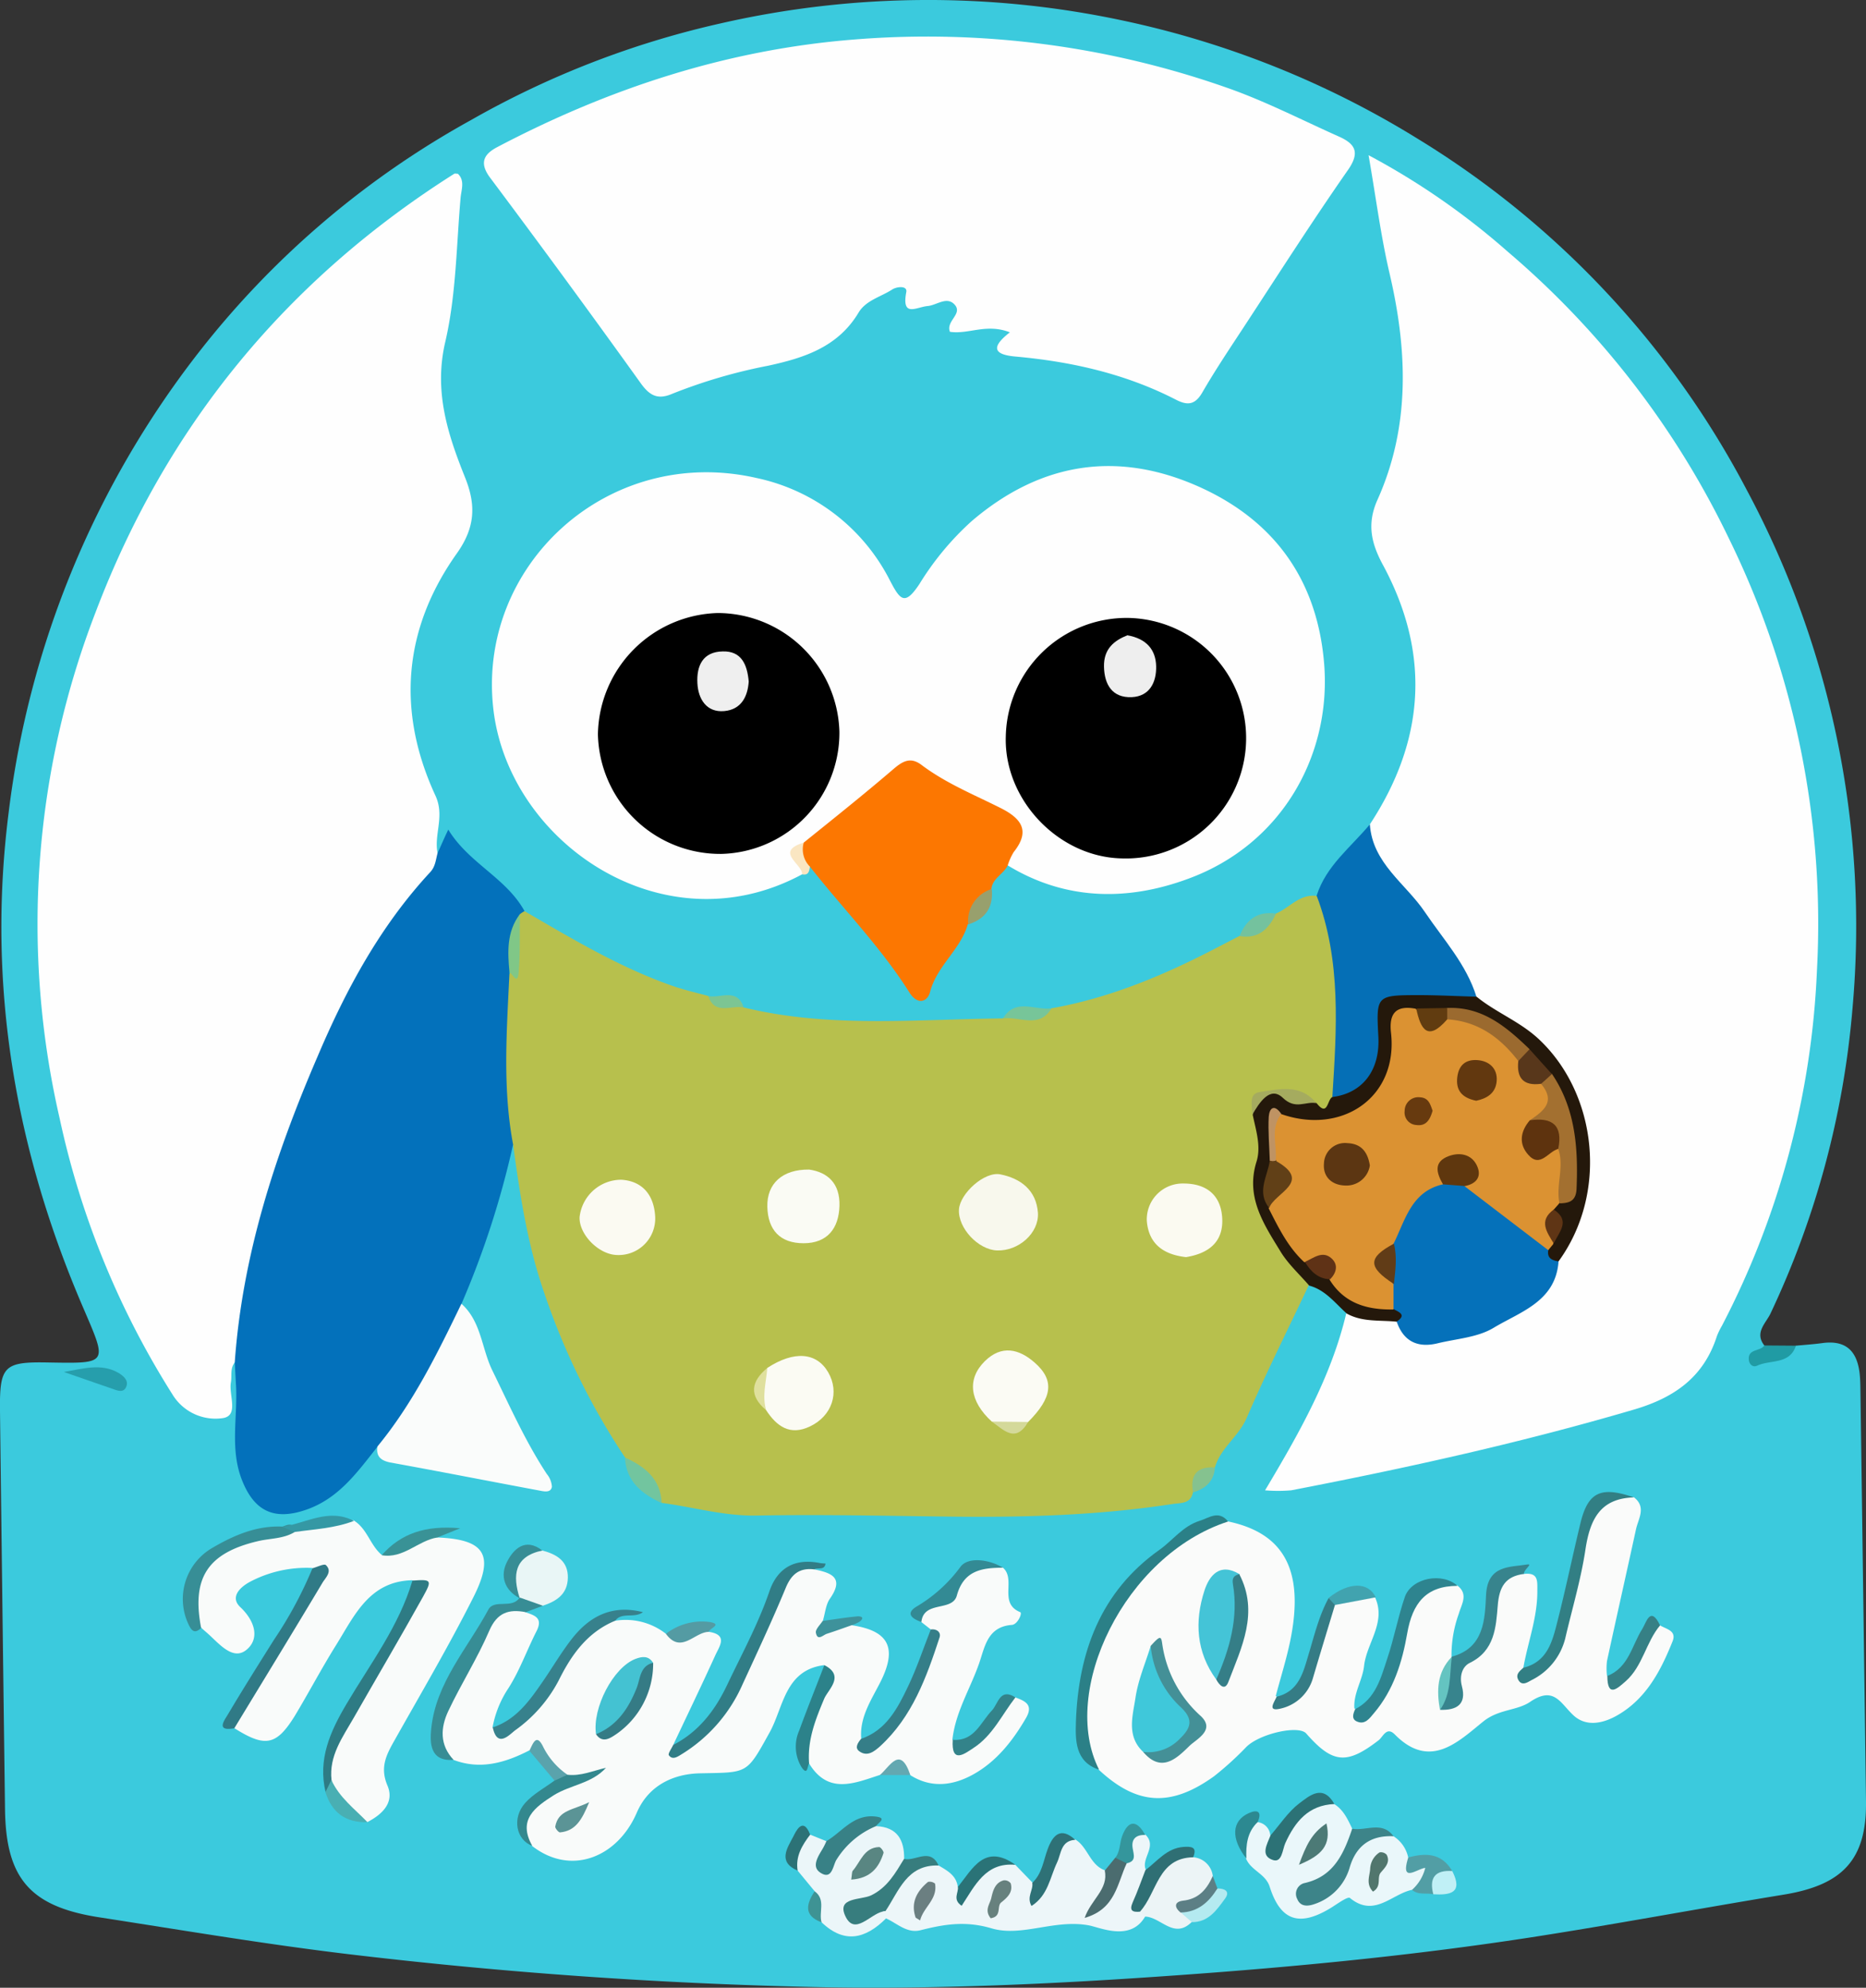 <svg xmlns="http://www.w3.org/2000/svg" id="Layer_1" data-name="Layer 1" viewBox="0 0 315.89 336.44"><rect x="0" y="0" width="315.89" height="336.44" fill="#333333" stroke="none"/><defs><style>.cls-1{fill:#3bcadd}.cls-2{fill:#209ba4}.cls-3{fill:#fefefe}.cls-4{fill:#b7c04d}.cls-5{fill:#0371bb}.cls-6{fill:#fafbfa}.cls-7{fill:#f9fbfa}.cls-8{fill:#fc7701}.cls-9{fill:#056fb6}.cls-10{fill:#fafcfb}.cls-11{fill:#edf6f9}.cls-12{fill:#24180b}.cls-13{fill:#eaf7fa}.cls-14{fill:#ebf6f9}.cls-15{fill:#2b8087}.cls-16{fill:#317d86}.cls-17{fill:#327f84}.cls-18{fill:#ecf4f6}.cls-19{fill:#2e7b84}.cls-20{fill:#2e848f}.cls-21{fill:#378d95}.cls-22{fill:#307a86}.cls-23{fill:#e9f6f6}.cls-24{fill:#37818c}.cls-25{fill:#37848d}.cls-26{fill:#378e96}.cls-27{fill:#3d8489}.cls-28{fill:#357e88}.cls-29{fill:#377d7e}.cls-30{fill:#357c85}.cls-31{fill:#33888e}.cls-32{fill:#388186}.cls-33{fill:#2c828a}.cls-34{fill:#2c7276}.cls-35{fill:#338a94}.cls-36{fill:#2f6f74}.cls-37{fill:#368085}.cls-38{fill:#529ea5}.cls-39{fill:#2e7176}.cls-40{fill:#33838a}.cls-41{fill:#269eac}.cls-42{fill:#4b6c6f}.cls-43{fill:#72c59f}.cls-44{fill:#2a7377}.cls-45{fill:#399296}.cls-46{fill:#549ba3}.cls-47{fill:#2c8991}.cls-48{fill:#41a3af}.cls-49{fill:#49afb3}.cls-50{fill:#b4eaf0}.cls-51{fill:#3598a4}.cls-52{fill:#5aa3ac}.cls-53{fill:#77c599}.cls-54{fill:#74c29e}.cls-55{fill:#34969c}.cls-56{fill:#98a06d}.cls-57{fill:#3e929b}.cls-58{fill:#c0f0f6}.cls-59{fill:#5c7f85}.cls-60{fill:#7cc593}.cls-61{fill:#85c28f}.cls-62{fill:#fae6c2}.cls-63{fill:#63a8b1}.cls-64{fill:#3e9394}.cls-65{fill:#0571ba}.cls-66{fill:#f8f8ed}.cls-67{fill:#fbfaf2}.cls-68{fill:#fbfaf1}.cls-69{fill:#fafbf4}.cls-70{fill:#fbfbf4}.cls-71{fill:#fbfbf3}.cls-72{fill:#a5ab5f}.cls-73{fill:#80c787}.cls-74{fill:#dfe09d}.cls-75{fill:#d4d99a}.cls-76{fill:#3fc8da}.cls-77{fill:#44c4d7}.cls-78{fill:#449097}.cls-79{fill:#357e87}.cls-80{fill:#64c4c1}.cls-81{fill:#44c2d2}.cls-82{fill:#357b85}.cls-83{fill:#5b9496}.cls-84{fill:#6b7f81}.cls-85{fill:#67817e}.cls-86{fill:#db9232}.cls-87{fill:#a37030}.cls-88{fill:#9b6a2f}.cls-89{fill:#614017}.cls-90{fill:#58371b}.cls-91{fill:#613c10}.cls-92{fill:#5f3216}.cls-93{fill:#5f3515}.cls-94{fill:#bf9363}.cls-95{fill:#4c7a76}.cls-96{fill:#51766d}.cls-97{fill:#598682}.cls-98{fill:#5f370e}.cls-99{fill:#613c17}.cls-100{fill:#efefef}.cls-101{fill:#eee}.cls-102{fill:#5c3612}.cls-103{fill:#62380f}.cls-104{fill:#5e330e}.cls-105{fill:#673a0f}</style></defs><title>Night Owl Cookies</title><path d="M175.13,78.24c1.49-.14,3-.24,4.46-.44,4.35-.6,6.07,1.73,6.37,5.66.07.83.08,1.66.09,2.5q.48,34.71.94,69.44c.12,9.93-4.06,14.13-13.9,15.75-14.42,2.36-28.78,5.07-43.24,7.3-19.58,3-39.27,4.91-59,6.32-20.92,1.5-41.88,2.5-62.89,2q-38.43-.9-76.6-5.39c-14.55-1.7-29-4.15-43.41-6.38-11.74-1.81-15.85-6.58-16-18.26q-.44-33.72-.85-67.44c-.09-7.62.65-8.36,8.09-8.22,10.33.18,10.09.28,6-9.25-11.53-26.78-16.32-54.5-12.64-83.72a157.76,157.76,0,0,1,32-77.75,150.86,150.86,0,0,1,46.27-39.56A153.29,153.29,0,0,1-6.69-145.62a157.83,157.83,0,0,1,67.79-.45A156.62,156.62,0,0,1,111.17-126a152.85,152.85,0,0,1,55.68,59.49,156.32,156.32,0,0,1,17.86,87.6,149.92,149.92,0,0,1-13.9,51.73c-.78,1.63-2.76,3.23-1,5.42.38.52-.84,2.23,1.18,1.54A16.34,16.34,0,0,0,175.13,78.24Z" class="cls-1" transform="translate(128.9 149.53)"/><path d="M175.13,78.24c-1.08,3.27-4.38,2.32-6.61,3.4-.62.3-1.29-.17-1.37-1-.2-1.94,2-1.4,2.63-2.44Z" class="cls-2" transform="translate(128.9 149.53)"/><path d="M103-10c9.28-14.13,10.34-28.73,2.3-43.75-2-3.65-2.9-7-1-11.21,5.59-12.47,5.07-25.38,2-38.44-1.45-6.24-2.26-12.63-3.52-19.86a123.18,123.18,0,0,1,23.62,16.38,147.71,147.71,0,0,1,37.39,48.51,147.92,147.92,0,0,1,14.9,73,143.19,143.19,0,0,1-16.08,60.22,12,12,0,0,0-.86,1.77c-2.22,6.93-7.18,10.41-14,12.42-19.12,5.62-38.53,9.91-58.07,13.68a26.44,26.44,0,0,1-4.42,0C91.06,93,96.45,83.51,99,72.78c2.91-.87,5.74-.07,8.58.44,3.2,4,7.16,4,11.59,2.44,6.41-2.18,12.24-5,14.82-11.9,2.07-5.51,5.26-10.48,4.83-16.94-.66-10.16-4.35-18.09-13.32-23.32-1.83-1.06-3.87-1.94-5.17-3.78A96.42,96.42,0,0,0,105.83-1.1C103.64-3.51,101.52-6.27,103-10Z" class="cls-3" transform="translate(128.9 149.53)"/><path d="M92.66,68c-3.53,7.48-7.24,14.88-10.51,22.46-1.36,3.16-4.41,5.06-5.37,8.36a9.81,9.81,0,0,0-3.72,4.22c-.4,2-2,1.78-3.49,2-12.44,1.92-25,2.28-37.51,2.13-11-.13-21.91-.38-32.86-.18-5.53.11-10.72-1.44-16.08-2.14-1.69-2.88-4.1-5.19-6.23-7.72A118.57,118.57,0,0,1-36.72,69.44c-2.86-8.18-4.16-16.7-5.32-25.24a4.3,4.3,0,0,1-2.34-4.1c-.17-7.93-.77-15.87.35-23.78,1.89-.86,2.14-2.23,1.83-4.26a10.62,10.62,0,0,1,.67-6.76,1.41,1.41,0,0,1,1.43-.61C-32,9.4-24,14.2-15.11,17.32c2,.7,4,1.15,6.08,1.72,1.65,1.79,4.4.15,6,1.94,14.5,3.55,29.22,2,43.87,1.87,2.48-1.82,5.75.15,8.22-1.71,9.59-1.69,18.46-5.35,27.06-9.76l4.77-2.47a63.06,63.06,0,0,0,6.17-3.8c2.32-.94,4-3.35,6.88-3,3.83,2.62,3.8,7,4.15,10.73a108.91,108.91,0,0,1-.09,22.4c-.76,1.85-1.52,3.71-4.13,3a10.54,10.54,0,0,0-7-2c-1.94.12-2.69,1-2.44,2.85a24.94,24.94,0,0,1,.32,10.36c-1,5.28,2.52,9,5,13.05C90.85,64.31,93.08,65.47,92.66,68Z" class="cls-4" transform="translate(128.9 149.53)"/><path d="M-89.16,81.09c-.82,1-.45,2.23-.65,3.35-.4,2.12,1.41,5.64-1.37,6.06a8.52,8.52,0,0,1-8.52-4,143.9,143.9,0,0,1-19.1-46.72A146.54,146.54,0,0,1-112.68-46c11.91-31.36,32.25-56.13,60.68-74.12.11-.07.31,0,.61,0,1.24,1.17.57,2.75.46,4.09-.71,8.12-.75,16.41-2.57,24.28-2,8.42.39,15.72,3.34,23.06,1.89,4.72,1.68,8.49-1.41,12.84-9.11,12.84-10.18,26.79-3.61,41,1.6,3.47-.27,6.5.35,9.69,1.48,2.17.15,3.8-1.14,5.32-17.4,20.55-25.31,45.2-30.75,71C-87.42,74.48-86.76,78.17-89.16,81.09Z" class="cls-3" transform="translate(128.9 149.53)"/><path d="M42.06-93.28c-4-1.56-7,.39-10.15-.09-.72-1.81,2.17-3,.84-4.55s-3.07.06-4.62.19c-1.9.17-4.43,2-3.61-2.36.22-1.14-1.61-.94-2.38-.44-1.93,1.25-4.45,1.83-5.69,3.9-3.49,5.84-9.22,7.68-15.31,9a89.62,89.62,0,0,0-16.23,4.75c-2.48,1.07-3.85.3-5.36-1.81Q-33-102.18-45.93-119.45c-1.91-2.56-1-4,1.15-5.15,19-10,39.08-16.57,60.58-18.25a153,153,0,0,1,62.86,8.12c6.54,2.27,12.75,5.48,19.09,8.31,2.71,1.21,3.66,2.62,1.56,5.64C93.18-112,87.39-102.91,81.5-93.93c-2.35,3.58-4.73,7.14-6.87,10.84-1.21,2.08-2.48,2.23-4.44,1.22-8.53-4.39-17.7-6.46-27.18-7.31C39.9-89.46,38.35-90.41,42.06-93.28Z" class="cls-3" transform="translate(128.9 149.53)"/><path d="M6.9-1.55C-16.5,11.09-42.71-6.84-45.37-29.41-48.25-53.79-26-74.35-.85-68.63A33,33,0,0,1,21.76-51.27c1.73,3.31,2.51,4.34,5,.57a48.47,48.47,0,0,1,8.85-10.64c11.64-9.94,24.65-12,38.52-5.78,12.83,5.77,20.06,15.94,21.15,30.17C96.42-21.71,88.14-6.66,72.35-.83,62.08,3,51.51,2.94,41.67-3.07c-.07-.15-.21-.31-.19-.45.77-7,.77-7-6.17-10.48-2.07-1.05-4.39-1.8-6.14-3.29-3.37-2.86-5.91-1.72-8.6,1C16.68-12.45,12.19-9.28,7.83-6,5.17-5,8.42-2.76,6.9-1.55Z" class="cls-3" transform="translate(128.9 149.53)"/><path d="M-89.16,81.09c1.28-18.16,6.85-35.16,14-51.75C-70.35,18-64.54,7.22-56.06-1.92c.87-.94.93-2.08,1.23-3.19.53-1.15,1-2.3,1.82-4C-49.53-3.4-43.2-.95-40.1,4.69a5.22,5.22,0,0,0-.8.52c-1.57,3.1-.39,6.7-1.75,9.84-.45,9.72-1.21,19.45.61,29.14a150.65,150.65,0,0,1-8.75,27c.72,1.13.34,2.24-.14,3.3A163.37,163.37,0,0,1-61.79,93.3c-.71,1.11-1.61,2.15-3.18,2-3.37,4.25-6.5,8.73-12,10.67s-8.92.3-11-5.07-.61-10.89-1-16.32Z" class="cls-5" transform="translate(128.9 149.53)"/><path d="M129.08,116.87c2.52-.28,2.26,1.25,2.27,3,0,4.48-1.62,8.6-2.37,12.91,4.26.88,5-2.45,6-5.21,2-5.6,2.62-11.55,4.08-17.29,1.59-6.27,1.55-6.28,8.62-6.4,2.18,1.67.77,3.62.37,5.45-1.62,7.44-3.3,14.86-4.91,22.3a10.77,10.77,0,0,0,0,2.47c2.64,1.65,2.92-1,4-2.2,1.81-2,1.71-5.46,4.93-6.36,1,.67,2.91.87,2.18,2.72-2,5-4.47,9.73-9.32,12.52-2.32,1.34-5.26,2.09-7.49,0s-3.28-5-7.33-2.24c-2.19,1.48-5.3,1.21-7.89,3.29-4.23,3.4-9,8.29-15,2.21-1.41-1.42-2,.44-2.76,1-5.37,4.14-7.76,3.94-12.23-1.16-1.28-1.46-7.8,0-10.11,2.24a53.12,53.12,0,0,1-5.5,5c-7.38,5.3-13.12,4.89-19.6-1.19-3.45-3.21-3.49-7.42-3-11.53,1.65-12.62,8.27-22.15,18.88-29,1.77-1.14,3.59-2.41,5.91-1.45,9.65,1.95,13.1,8.27,10.76,20-.65,3.23-1.66,6.39-2.5,9.59,3,1.84,3.69-1,4.69-2.57,1.69-2.68,1.93-6,3.12-8.85.67-1.66.63-3.63,2.17-4.92,2.19-1,4.4-2,6.77-.49,2.06,4.3-1.36,7.79-1.8,11.74-.26,2.4-1.82,4.61-1.64,7.18,2.62,1.46,3.14-1,4-2.34,2.5-4.15,3.27-8.93,4.62-13.5,1.42-4.8,3.11-5.74,8.75-5,2,1.48.78,3.17.31,4.81a20.7,20.7,0,0,0-1.24,7.18v.7c-.34,2.06-1.59,4-.63,6.19,1.32-3.09,2-6.27,5.08-8.59,2.3-1.75,2.32-5.33,2.6-8.25C124.27,117.57,125.78,116.22,129.08,116.87Z" class="cls-6" transform="translate(128.9 149.53)"/><path d="M28.67,126.27,27.05,125a1.71,1.71,0,0,1-.26-.93,2.6,2.6,0,0,1,2-2.47c4.55-.85,5.53-9.15,12.09-5.79,2.29,2-.81,6,2.93,7.53.4.16-.43,2.08-1.41,2.16-4.17.31-4.58,3.75-5.56,6.55-1.51,4.3-4,8.24-4.51,12.88,2.18,2.25,3.31,0,4.8-1.06,2.35-1.66,2.64-5.26,5.81-6.11,1.66.6,3.16,1.23,1.86,3.48-2.25,3.88-5,7.37-8.93,9.56-3.42,1.9-7.11,2.4-10.7.11-1.71-1.72-3.43-.73-5.15,0-4.31,1.4-8.71,3.34-11.94-1.94-2.51-3.29-.2-6.27.72-9.27.74-2.44,2.74-4.54,1.81-7.39-6.63.83-6.87,7.1-9.18,11.31-4,7.22-3.65,6.83-11.83,7-4.15.08-8.6,1.79-10.7,6.66-3.26,7.57-11.14,10.77-17.73,5.63-2.25-2.88-1.89-5.73,1.19-8.09a18.65,18.65,0,0,1,8.16-3.46,9,9,0,0,1-3.14.4c-3.15-.44-3.69-4.38-6.71-5-4.08,2.09-8.27,3.31-12.82,1.58-2.9-1.45-3.28-4-2.54-6.69,1.79-6.63,5.93-12.12,9.2-18,1.11-2,3.6-1.75,5.55-.3,1.48.53,3,.91,1.9,3.15-1.64,3.2-2.84,6.64-4.75,9.65a17.73,17.73,0,0,0-2.73,6.71c1.89,1.53,2.93-.18,4.12-1.12,4-3.15,6.06-7.72,8.92-11.71,1.9-2.65,3.87-5.34,7.69-5.23A11.07,11.07,0,0,1-16.17,127c2.46.87,4.79-1.49,7.26-.33,3.34.5,1.78,2.47,1.09,4-2.31,5.08-4.74,10.11-7.12,15.16,5.5-.33,7.32-5,9.56-8.69,3.59-6,6-12.55,9-18.88,1.23-2.68,2.73-3.52,5.36-2.15,2.86.58,5.09,1.39,2.63,4.93-.72,1-.82,2.5-1.21,3.76,1.3,2.43,3.51-1,4.92.76,6.22.93,7.73,3.81,4.84,9.57-1.56,3.09-3.58,6-3.26,9.67.73,1.56,1.93,1.33,2.77.38C24.41,139.73,28.31,133.83,28.67,126.27Z" class="cls-7" transform="translate(128.9 149.53)"/><path d="M-54.86,110.7c8.06.33,9.78,2.93,6,10.31-4.09,8.1-8.7,15.94-13.16,23.86-1.4,2.48-2.64,4.65-1.29,7.82,1.22,2.86-.86,4.88-3.41,6.19-3.28-1.32-5.72-3.44-6.7-7-.82-5.07,2-8.89,4.4-12.86,3.4-5.69,6.77-11.4,9.83-17.27.58-1.11,2.18-2.53.06-3.81-7.27.17-9.77,6-12.89,11-2.45,3.92-4.59,8-7,12-3.11,5-5,5.34-10.27,2-1-1.93.66-3,1.42-4.36,3.74-6.57,8.1-12.76,11.74-19.38.66-1.2,1.63-2.19.07-3.34a20.48,20.48,0,0,0-10.55,2.36c-1.84,1-3.32,2.66-1.61,4.27,2.58,2.43,3.29,5.43,1,7.26s-4.61-1.11-6.53-2.81c-.37-.33-.75-.64-1.13-1-3.1-5.28-1.86-9.74,3.5-13.22,3.72-2.41,8.1-2.52,12.15-3.75,3.42-.22,6.69-1.81,10.21-1.15,2.28,1.38,2.78,4.19,4.74,5.83C-61.1,112.86-58.59,109.88-54.86,110.7Z" class="cls-7" transform="translate(128.9 149.53)"/><path d="M7.16-6.91C12.24-11,17.38-15.1,22.35-19.36c1.6-1.38,2.92-2.08,4.75-.7,4.09,3.08,8.8,5,13.36,7.28C44-11,45.59-8.92,42.7-5.3a10.1,10.1,0,0,0-1,2.23C41-1.57,39.12-.9,38.93.93c-1.46,1.92-2.62,4-4,6-1.24,4.3-5.23,7-6.39,11.46-.45,1.68-2.11,2.25-3.5.05C20.2,10.76,13.8,4.28,8.21-2.84,6.49-3.84,5.55-5,7.16-6.91Z" class="cls-8" transform="translate(128.9 149.53)"/><path d="M96.65,36.15c.72-11.48,1.55-23-2.66-34.08C95.59-3,99.8-6.14,103-10c.45,6.62,6.06,10,9.34,14.88,3.13,4.63,7,8.81,8.7,14.29-2.84,2-6.09,1-9.15,1.11-5.91.19-5.82.09-6.22,5.89-.24,3.44-.62,6.88-3.74,9.3C100.22,36.82,98.64,37.59,96.65,36.15Z" class="cls-9" transform="translate(128.9 149.53)"/><path d="M-65,95.29C-59,88-54.86,79.57-50.79,71.14c3.38,3,3.41,7.58,5.25,11.32,2.9,5.93,5.59,12,9.21,17.5a3.74,3.74,0,0,1,.86,2.16c-.18,1.06-1.33.79-2.06.65C-46,101.19-54.43,99.53-62.89,98-64.48,97.66-65.26,96.94-65,95.29Z" class="cls-10" transform="translate(128.9 149.53)"/><path d="M30,166.22c1.45.87,3,1.67,3.24,3.63,1.73,1.3,1.8-.65,2.44-1.32,2-2.12,4.13-3.83,7.3-2.42l2.9,3c3.13.48,2.31-2.44,3.23-3.83,1-1.58.82-4.49,4.05-3.45,2.11,1.3,2.45,4.31,5,5.21,1.37,1.51.71,3-.2,5.18,1.58-2.73,1.61-5.47,3.41-7.33,1.37-1.15-.27-5.12,3.64-3.88,2.06,2-.8,4,.07,5.95,1.15,2.17-1.29,4.07-.42,6.21.3.51.67,1,.32,1.65-2.4,4.24-7.38,2-9.43,1.56-5.86-1.15-11.44,2-16.59.48-4.4-1.3-8-.7-12,.31-2.34.6-4-1.18-5.88-2a2.09,2.09,0,0,1-.63-1.41C22.78,166.91,24.82,165.29,30,166.22Z" class="cls-11" transform="translate(128.9 149.53)"/><path d="M96.65,36.15c5.11-.64,8.08-4.51,7.79-10.16-.37-7-.37-7.07,6.7-7.09,3.31,0,6.62.18,9.93.27,3.31,2.7,7.35,4.19,10.58,7.23,9.83,9.26,11.71,26,3.29,37.57-1.6,1.06-2.17.13-2.5-1.29a4.71,4.71,0,0,1,.68-2c1.47-1.82.71-3.89.64-5.88a4.48,4.48,0,0,1,1.32-1.64c3.08-4.18,1.72-8.71.84-13.08a22.41,22.41,0,0,0-2.81-6.79c-1.2-1.71-2.81-3.08-4-4.77-3.92-3.33-7.84-6.65-13.5-6.19-1.45,0-2.89,0-4.34.05-2.32,0-3.25,1.29-3.21,3.47.24,11.11-8,17.15-19.38,14.87-2.76,1.6-.78,4.33-1.51,6.41-.25,2.39-1.44,4.75-.29,7.2,1.38,3.36,3.74,6.07,6,8.87a10.14,10.14,0,0,0,3.91,3.47,21.89,21.89,0,0,0,10.9,4.75c.72.93,3.3,1.91-.05,2.77-2.87-.32-5.86.11-8.54-1.38-2-1.78-3.61-4-6.37-4.74-1.63-1.9-3.53-3.61-4.82-5.71-2.84-4.65-6-9.25-4.09-15.3.79-2.57-.11-5.28-.65-7.89.59-3.37,2.78-4.37,5.74-3.34,1.69.6,3.61.18,5.1,1.39C95.89,39.58,95.77,36.58,96.65,36.15Z" class="cls-12" transform="translate(128.9 149.53)"/><path d="M107,161.27a5.6,5.6,0,0,1,2.49,3.6c.91,1.28,3.72-.38,3.64,2.23a3.12,3.12,0,0,1-3,3.24c-3.43.72-6.38,4.76-10.5,1.38-.38-.31-2.2,1.05-3.3,1.72-5.29,3.2-8.46,2.14-10.29-3.63-.7-2.21-3.19-2.74-4-4.76-1-2.56-1.75-5,1.9-6.17a2.42,2.42,0,0,1,2.2,2.25c.53.29.56,2.39,1.72.47s2-3.77,3.75-5.08,3.35-2.12,5.35-.7c1.6,1,2.29,2.6,3.06,4.18.49,5.5-3.15,8.18-7.39,10.62,3.7-.74,3.77-.72,6.29-5.44C100.72,161.85,102.86,159.56,107,161.27Z" class="cls-13" transform="translate(128.9 149.53)"/><path d="M21,173.94c0,.42.06.83.08,1.25-3.44,3.42-7,4.37-10.89.65-1.62-1.48-1-3.46-1.18-5.26L6.14,167.1c-1.7-2.87-.75-4.82,2.11-6.1L11,162.11c.46.75.21,1.57.23,2.68,2.86-1.75,3.85-6.32,8.21-5.23,3.56.17,4.76,2.33,4.72,5.55-.31,4.85-4.1,6.62-7.95,8.54C18,174.67,19.55,172.46,21,173.94Z" class="cls-14" transform="translate(128.9 149.53)"/><path d="M79,108c-17.55,5.69-28.57,28.82-21.84,42-4.15-1.31-4-5.17-3.92-8.11.41-11.68,4.13-22,14.14-29.1,2.27-1.61,3.94-4,6.78-4.9C75.76,107.41,77.39,106,79,108Z" class="cls-15" transform="translate(128.9 149.53)"/><path d="M8.94,116.1c-2.49-.29-3.86.79-4.83,3.14-2.29,5.52-4.82,10.93-7.32,16.35a26.24,26.24,0,0,1-10.33,11.82c-.68.42-1.52,1-2.13.15-.19-.26.46-1.14.73-1.74,4.33-2.23,7.11-5.89,9.13-10.15,2.48-5.22,5.26-10.31,7.15-15.82,1.36-4,4.29-5.66,8.51-4.83.32.06.66.07,1,.1C10.67,116.35,9.54,115.71,8.94,116.1Z" class="cls-16" transform="translate(128.9 149.53)"/><path d="M147.71,103.92c-5.77.15-7.46,3.8-8.22,8.85s-2.25,10-3.41,15a10.8,10.8,0,0,1-5.76,7.1c-.61.34-1.56,1-2.15,0s.2-1.54.81-2.12c4.12-1,4.94-4.55,5.79-7.9,1.42-5.58,2.58-11.22,3.94-16.82C140,103,142.16,102,147.71,103.92Z" class="cls-17" transform="translate(128.9 149.53)"/><path d="M64.94,174.87l-.82-.83c1.27-6.84,4.13-9.78,9-9.21A3.61,3.61,0,0,1,76.41,168c.58,3.16-2.22,4-3.83,5.67,0,.71.7,1.34.28,2.1C69.83,178.8,67.61,174.92,64.94,174.87Z" class="cls-18" transform="translate(128.9 149.53)"/><path d="M-59.08,118c3.21-.23,3.38-.13,1.81,2.7-3.84,6.9-7.85,13.7-11.77,20.56-1.87,3.27-4.19,6.4-3.74,10.5.11.92.81,2.12-1,2.07-1.33-5.6.76-10.26,3.57-15C-66.2,132.06-61.35,125.69-59.08,118Z" class="cls-19" transform="translate(128.9 149.53)"/><path d="M117.84,118.89c-5.39,0-7.63,3-8.51,8-.84,4.86-2.31,9.64-5.64,13.55-.73.87-1.51,2-2.85,1.42-1-.4-.68-1.33-.32-2.11,3.48-1.78,4.34-5.28,5.42-8.53,1.16-3.45,1.82-7.08,3-10.51C110.13,117.5,115.29,116.56,117.84,118.89Z" class="cls-20" transform="translate(128.9 149.53)"/><path d="M-39.9,123.34c-2.87-.55-4.84.06-6.17,3.14-2,4.66-4.77,9-6.94,13.6-1.31,2.78-1.5,5.73.9,8.26-4.1.32-4-3-3.79-5.25.78-7.81,6.14-13.6,9.68-20.19,1-1.83,4-.05,5.27-2,1.77-.87,3-.26,3.9,1.38Z" class="cls-21" transform="translate(128.9 149.53)"/><path d="M-76,115.91c.78-.2,2-.82,2.27-.53,1.15,1.08-.08,2.14-.59,3-4.92,8.23-9.93,16.41-14.91,24.61-3.2.59-1.67-1.36-1.1-2.32,2.52-4.25,5.16-8.43,7.79-12.62A68.63,68.63,0,0,0-76,115.91Z" class="cls-22" transform="translate(128.9 149.53)"/><path d="M-37,122.25l-3.9-1.38,0,.12c-2.93-5.43-1.92-7.56,3.83-8.08,2.38.64,4.34,1.76,4.3,4.58S-34.7,121.49-37,122.25Z" class="cls-23" transform="translate(128.9 149.53)"/><path d="M-24.75,124.79c-4.71,1.94-7.43,5.78-9.58,10.13a24.06,24.06,0,0,1-7.39,8.44c-.93.71-3,3.07-3.76-.51,4-1.33,6.25-4.56,8.48-7.79,1.68-2.43,3.17-5,5-7.32,3-3.77,6.77-5.7,11.94-4.4C-21.52,124.45-23.63,123.26-24.75,124.79Z" class="cls-24" transform="translate(128.9 149.53)"/><path d="M129.08,116.87c-3.14.41-4.18,2.18-4.43,5.34-.3,3.67-.51,7.67-4.74,9.72-1.25.61-1.79,2.21-1.33,3.94.83,3.11-.92,4.1-3.69,4,.5-3,.49-6.19,2-9l0,0c5.48-1.48,5.58-6.32,5.78-10.44.26-5.09,4-4.67,7-5.16C130.65,115.13,129,116.18,129.08,116.87Z" class="cls-25" transform="translate(128.9 149.53)"/><path d="M-79,109.77c-1.91,1.17-4.14,1.06-6.22,1.55-8.51,2-11.27,6.21-9.63,14.7-1.07,1-1.58.56-2.13-.6a10,10,0,0,1,4.1-13c3.62-2.11,7.44-3.75,11.78-3.56C-80.18,108.55-79.14,108-79,109.77Z" class="cls-26" transform="translate(128.9 149.53)"/><path d="M107,161.27c-3.82-.18-6.29,1.55-7.4,5.23a9.2,9.2,0,0,1-5.89,6.22c-1.12.41-2.43.56-3-.82a1.87,1.87,0,0,1,1.3-2.72c4.92-1.14,6.58-5,8-9.18C102.37,160.41,105.09,158.64,107,161.27Z" class="cls-27" transform="translate(128.9 149.53)"/><path d="M28.67,126.27c1-.15,1.77.47,1.49,1.34-2.22,6.76-4.62,13.44-10.07,18.43-1,.89-2.16,1.82-3.51.86-.85-.61-.25-1.45.28-2.11,4.28-1.47,6.18-5.16,7.94-8.83C26.3,132.83,27.4,129.5,28.67,126.27Z" class="cls-28" transform="translate(128.9 149.53)"/><path d="M21,173.94c-.16,0-.33,0-.49.08-2.14.48-4.69,4.06-6.26.86-1.65-3.36,2.61-2.76,4.36-3.62,2.73-1.35,4.07-3.76,5.53-6.15,1.93.46,4.41-2,5.85,1.11C24.61,166.05,23.28,170.55,21,173.94Z" class="cls-29" transform="translate(128.9 149.53)"/><path d="M97.09,122.13c-1.24,4.1-2.49,8.18-3.7,12.28a7.36,7.36,0,0,1-5.45,5.24c-2.42.61-1.1-1.06-.73-2,3.73-.87,4.5-4.07,5.37-7,1-3.29,1.77-6.62,3.42-9.66C97,120.8,97.36,121.15,97.09,122.13Z" class="cls-30" transform="translate(128.9 149.53)"/><path d="M-32.84,150.86c2.27.27,4.34-.68,6.53-1.18-2.42,2.68-6,2.88-8.83,4.64-3.14,2-6.19,4.13-3.65,8.58-2.73-1-3.49-4.69-1.21-7.26,1.37-1.53,3.3-2.56,5-3.81C-34.46,151.13-33.94,150.35-32.84,150.86Z" class="cls-31" transform="translate(128.9 149.53)"/><path d="M19.4,159.56a14.32,14.32,0,0,0-6.66,5.63c-.65.93-.72,3.62-2.8,2.22-1.48-1-.38-2.68.41-4A10.93,10.93,0,0,0,11,162.1c2.63-1.55,4.52-4.51,8.15-4.18C21.44,158.13,19.81,158.93,19.4,159.56Z" class="cls-32" transform="translate(128.9 149.53)"/><path d="M10.65,132.31c3.51,1.79.7,4.08,0,5.63-1.51,3.58-2.89,7.07-2.58,11-.31.48-.23,2.15-1.26.67a6.71,6.71,0,0,1-.42-6.22C7.75,139.68,9.23,136,10.65,132.31Z" class="cls-33" transform="translate(128.9 149.53)"/><path d="M97,155.82c-4.41.17-6.67,3-8.32,6.63-.48,1.09-.55,3.34-2.07,2.85-2.23-.72-1-2.67-.43-4.17,1.59-1.83,3-4,4.84-5.4S95.06,152.43,97,155.82Z" class="cls-34" transform="translate(128.9 149.53)"/><path d="M40.92,115.82c-3.55,0-6.67.43-7.84,4.71-.77,2.79-5.61.79-6,4.48-2-.71-2.44-1.58-.91-2.56a24.91,24.91,0,0,0,7.48-6.72C34.88,113.94,38.45,114.36,40.92,115.82Z" class="cls-35" transform="translate(128.9 149.53)"/><path d="M73.08,164.83c-6,.12-6.08,6-9,9.21-1.25.11-1.86-.15-1.22-1.6.8-1.77,1.44-3.62,2.14-5.43,2-1.5,3.62-3.72,6.42-3.93C72.68,163,73.86,163,73.08,164.83Z" class="cls-36" transform="translate(128.9 149.53)"/><path d="M152.13,125.58c-2.41,2.87-2.93,6.91-5.83,9.46-1.41,1.23-3.08,2.85-3.1-.9,3.64-1.44,4.15-5.18,5.94-8C149.78,125.14,150.48,122.15,152.13,125.58Z" class="cls-37" transform="translate(128.9 149.53)"/><path d="M110.14,170.34a7.31,7.31,0,0,0,2.24-3.72c-1.43.17-4.28,2.69-2.88-1.75,3-.83,5.67-.74,7.45,2.3a24.63,24.63,0,0,0-3.21,3.92C112.54,170.81,111.19,171.28,110.14,170.34Z" class="cls-38" transform="translate(128.9 149.53)"/><path d="M53.13,161.88c-2.47.13-2.37,2.34-3.09,3.85-1.2,2.52-1.52,5.57-4.32,7.34-.88-1.53.34-2.69.13-3.91,1.67-1.55,1.88-3.76,2.62-5.74C49.34,161.08,50.66,159.61,53.13,161.88Z" class="cls-39" transform="translate(128.9 149.53)"/><path d="M43,137.77c-2.28,2.92-3.86,6.46-7.09,8.55-1.52,1-3.8,2.79-3.52-1.37,3.7.27,4.71-3,6.66-5C40.1,138.78,40.39,136.11,43,137.77Z" class="cls-40" transform="translate(128.9 149.53)"/><path d="M-118.09,82.69c3.18-.54,6.28-1.52,9.17.11.8.46,1.82,1.25,1.42,2.31-.45,1.24-1.57.71-2.48.39Z" class="cls-41" transform="translate(128.9 149.53)"/><path d="M61.84,165.85c-1.61,3.38-1.87,7.74-7.12,9.24,1.06-3.09,4.07-4.87,3.4-8l1.78-2.18C60.94,164.42,61.91,164.06,61.84,165.85Z" class="cls-42" transform="translate(128.9 149.53)"/><path d="M-23.11,97.16c3.37,1.53,6.06,3.61,6.23,7.73C-20.22,103.33-22.91,101.25-23.11,97.16Z" class="cls-43" transform="translate(128.9 149.53)"/><path d="M43,166.11c-5.05-.49-6.87,3.54-9.1,6.93-1.6-1.06-.5-2.21-.64-3.19C35.75,166.75,37.81,162.41,43,166.11Z" class="cls-44" transform="translate(128.9 149.53)"/><path d="M-54.86,110.7c-3.3.53-5.76,3.65-9.43,3C-61,110-56.9,108.62-51,109.14-52.92,109.92-53.89,110.31-54.86,110.7Z" class="cls-45" transform="translate(128.9 149.53)"/><path d="M-8.91,126.68c-2.42,0-4.67,3.84-7.26.33a9.92,9.92,0,0,1,7.41-2C-6.49,125.39-8.86,126.11-8.91,126.68Z" class="cls-46" transform="translate(128.9 149.53)"/><path d="M-37.09,112.91c-4.79,1-5.06,4.2-3.83,8.08-2.64-1.39-3.34-3.84-2.15-6.16C-42,112.7-40,110.64-37.09,112.91Z" class="cls-21" transform="translate(128.9 149.53)"/><path d="M84,158.88c-1.78,1.7-2,3.89-1.9,6.17-2.66-3.37-2.53-6.4.44-7.71C84,156.7,84.79,157.11,84,158.88Z" class="cls-47" transform="translate(128.9 149.53)"/><path d="M97.09,122.13c-.37-.39-.73-.78-1.09-1.18,3.4-2.74,6.72-2.79,8-.12Z" class="cls-48" transform="translate(128.9 149.53)"/><path d="M-73.81,153.8c.35-.69.69-1.38,1-2.07,1.36,3,3.93,4.89,6.11,7.15C-70.35,159-72.71,157.3-73.81,153.8Z" class="cls-49" transform="translate(128.9 149.53)"/><path d="M72.86,175.81,71,174.18c2.12-1.3,4.07-2.86,6.24-4.07,1.19,0,2.12.48,1.28,1.67C77.1,173.71,75.71,175.84,72.86,175.81Z" class="cls-50" transform="translate(128.9 149.53)"/><path d="M-79,109.77l-2.1-.87c4-.62,7.87-3.22,12.11-1C-72.25,109.15-75.68,109.3-79,109.77Z" class="cls-51" transform="translate(128.9 149.53)"/><path d="M8.25,161c-1.37,1.8-2.51,3.68-2.12,6.09-3.43-1.48-1.75-3.82-.74-5.76C5.75,160.63,7,157.75,8.25,161Z" class="cls-34" transform="translate(128.9 149.53)"/><path d="M-32.84,150.86l-2.18,1-4.27-5.07c.56-1,1.14-3.12,2.33-.68A12.52,12.52,0,0,0-32.84,150.86Z" class="cls-52" transform="translate(128.9 149.53)"/><path d="M49.11,21.14c-2.12,3.54-5.44,1.3-8.22,1.71C43,19.31,46.34,21.54,49.11,21.14Z" class="cls-53" transform="translate(128.9 149.53)"/><path d="M87.11,5.11c-1.23,2.62-3,4.34-6.17,3.8C82.06,6.12,84,4.64,87.11,5.11Z" class="cls-54" transform="translate(128.9 149.53)"/><path d="M61.84,165.85l-1.94-.94c.87-1.07.71-2.48,1.16-3.65,1-2.71,2.47-2.86,3.91-.2-1.59-.07-2.39.72-2.12,2.27C63.05,164.47,63.46,165.51,61.84,165.85Z" class="cls-55" transform="translate(128.9 149.53)"/><path d="M35,6.94a5.68,5.68,0,0,1,4-6C39.28,4.05,37.94,6,35,6.94Z" class="cls-56" transform="translate(128.9 149.53)"/><path d="M15.28,125.55c-1.4.49-2.79,1-4.2,1.45-.64.2-1.58,1.29-1.86-.17-.11-.58.73-1.35,1.14-2,1.94-.27,3.86-.58,5.81-.77.53-.06,1.48.1.42.91A6.56,6.56,0,0,1,15.28,125.55Z" class="cls-57" transform="translate(128.9 149.53)"/><path d="M113.74,171.09c-.73-2.79.3-4.13,3.21-3.93C118.84,170.9,116.6,171.25,113.74,171.09Z" class="cls-58" transform="translate(128.9 149.53)"/><path d="M77.19,170.11c-1.45,2.32-3.3,4-6.24,4.07-1.09-.89-1.06-1.81.38-2,2.7-.28,4.08-1.94,5.08-4.18Z" class="cls-59" transform="translate(128.9 149.53)"/><path d="M-3,21c-2.08-.46-4.89,1.39-6-1.94C-6.95,19.49-4.12,17.59-3,21Z" class="cls-60" transform="translate(128.9 149.53)"/><path d="M73.06,103.07c-.51-2.95.66-4.43,3.72-4.22C76.6,101.19,75.19,102.45,73.06,103.07Z" class="cls-61" transform="translate(128.9 149.53)"/><path d="M7.16-6.91A4.16,4.16,0,0,0,8.21-2.84C8.09-2.09,8-1.33,6.9-1.54,6.92-3.34,2.15-5.36,7.16-6.91Z" class="cls-62" transform="translate(128.9 149.53)"/><path d="M20.06,150.91c1.72-1.49,3.44-5.08,5.15,0Z" class="cls-63" transform="translate(128.9 149.53)"/><path d="M9,170.58c1.95,1.4.67,3.53,1.18,5.26C7.08,174.69,7.62,172.73,9,170.58Z" class="cls-64" transform="translate(128.9 149.53)"/><path d="M133.2,62.07c-.23,1.38.66,1.73,1.74,1.9-.48,6.8-6.47,8.52-11,11.25-2.7,1.63-6.28,1.84-9.48,2.62-3.36.81-5.76-.31-6.92-3.68,1.67-1.1.5-1.57-.47-2.08a4.71,4.71,0,0,1-1.36-3.66A28.26,28.26,0,0,0,106,60.9c1.63-4.78,3.7-9.2,9-11a7.17,7.17,0,0,1,3.83.42c3.75,2.35,7.64,4.51,11.15,7.2C131.32,58.61,133.35,59.67,133.2,62.07Z" class="cls-65" transform="translate(128.9 149.53)"/><path d="M39.92,62.12c-3.21-.09-6.67-3.8-6.48-6.94.17-2.68,4.29-6.47,7-5.94,3.46.69,6.1,2.69,6.37,6.53C47,59.18,43.54,62.23,39.92,62.12Z" class="cls-66" transform="translate(128.9 149.53)"/><path d="M-23.75,50.15c3.36.19,5.52,2.31,5.76,6.18a6.19,6.19,0,0,1-6.49,6.56c-3.09-.09-6.44-3.51-6.3-6.44A7.11,7.11,0,0,1-23.75,50.15Z" class="cls-67" transform="translate(128.9 149.53)"/><path d="M71.88,63.25c-3.77-.42-6.33-2.19-6.64-6.15a6.07,6.07,0,0,1,6.22-6.31c3.92,0,6.39,2,6.55,6S75.6,62.64,71.88,63.25Z" class="cls-68" transform="translate(128.9 149.53)"/><path d="M8.09,48.43c3.11.45,5.23,2.32,5.12,6.14s-2.05,6.32-6.05,6.33S1.1,58.66,1,54.73,3.56,48.37,8.09,48.43Z" class="cls-69" transform="translate(128.9 149.53)"/><path d="M39,91.09c-3.77-3.45-4.23-7.2-1.2-10.21,2.86-2.83,5.83-2.09,8.45.22,3.43,3,3,5.94-1.1,10.05C43,92.46,41,91.75,39,91.09Z" class="cls-70" transform="translate(128.9 149.53)"/><path d="M1,82c4.51-2.94,8.33-2.66,10.3.74s.67,7.38-3.07,9.16c-3.4,1.63-5.64,0-7.45-2.77C-1,86.72-.52,84.36,1,82Z" class="cls-71" transform="translate(128.9 149.53)"/><path d="M93.94,37.19c-1.82-.37-3.5,1.18-5.67-.9s-4,.84-5.17,2.85c0-1.42-.68-3.54,1.2-3.82C87.61,34.82,91.27,33.86,93.94,37.19Z" class="cls-72" transform="translate(128.9 149.53)"/><path d="M-42.65,15.05c-.32-3.44-.5-6.86,1.75-9.84-.05,3.27.08,6.55-.19,9.8C-41.28,17.36-42.1,15.27-42.65,15.05Z" class="cls-73" transform="translate(128.9 149.53)"/><path d="M1,82C.8,84.4.09,86.76.8,89.16-2.13,86.69-1.8,84.32,1,82Z" class="cls-74" transform="translate(128.9 149.53)"/><path d="M39,91.09l6.15.06C43,94.84,41,92.47,39,91.09Z" class="cls-75" transform="translate(128.9 149.53)"/><path d="M-7.42-45.77A20.67,20.67,0,0,1,13.2-25.67,20.5,20.5,0,0,1-6.73-5,20.7,20.7,0,0,1-27.68-25.26,20.88,20.88,0,0,1-7.42-45.77Z" transform="translate(128.9 149.53)"/><path d="M82.05-24.24a20.37,20.37,0,0,1-21.17,20C50.19-4.53,41-14.25,41.37-24.94a20.47,20.47,0,0,1,20.74-20A20.35,20.35,0,0,1,82.05-24.24Z" transform="translate(128.9 149.53)"/><path d="M64.63,147c-2.87-2.69-1.77-6.09-1.31-9.16S65,132,65.9,129.06c2.34,3.87,3.63,8.23,6.91,11.71,2.37,2.51-1,4.29-2.67,5.79A4.47,4.47,0,0,1,64.63,147Z" class="cls-76" transform="translate(128.9 149.53)"/><path d="M77,134.75c-3.4-4.65-3.7-9.84-2-15.07.81-2.5,2.57-4.79,5.91-2.78.08,4.39.58,8.82-1,13.08C79.26,131.75,79.22,134,77,134.75Z" class="cls-77" transform="translate(128.9 149.53)"/><path d="M64.63,147a7.38,7.38,0,0,0,6.24-2.27c1.92-1.86,2.25-3.29.14-5.28a16.13,16.13,0,0,1-5.11-10.4c1.54-1.7,1.76-1.73,1.94-.43a20.17,20.17,0,0,0,6.54,12.31c2.51,2.37-.72,3.89-1.92,5.05C70.34,148.05,67.73,150.66,64.63,147Z" class="cls-78" transform="translate(128.9 149.53)"/><path d="M77,134.75c2.25-5.15,3.79-10.44,2.82-16.14-.19-1.12.21-1.45,1.07-1.71,3.39,6.51.38,12.42-1.87,18.32C78.42,136.71,77.49,135.66,77,134.75Z" class="cls-79" transform="translate(128.9 149.53)"/><path d="M116.87,130.9c-.39,3.07-.08,6.28-2,9C114.28,136.63,114.35,133.49,116.87,130.9Z" class="cls-80" transform="translate(128.9 149.53)"/><path d="M-28,144c-.66-4.43,2.91-11.29,6.66-12.74,1.11-.43,2.23-.59,3,.65-1.23,2.64-2.18,5.4-3.59,7.95S-25.11,143.92-28,144Z" class="cls-81" transform="translate(128.9 149.53)"/><path d="M-28,144c3.59-1.47,5.51-4.38,6.88-7.82.63-1.59.53-3.73,2.79-4.27a14.52,14.52,0,0,1-6.23,12.07C-25.57,144.65-26.9,145.62-28,144Z" class="cls-82" transform="translate(128.9 149.53)"/><path d="M-29.16,155.5c-1.26,3.09-2.36,4.88-4.95,5.12-.24,0-.85-.72-.79-1C-34.37,156.79-31.89,156.87-29.16,155.5Z" class="cls-83" transform="translate(128.9 149.53)"/><path d="M26.86,175.52c-.53-.36-.73-.41-.77-.52-.85-2.54.25-4.44,2.11-6a1.39,1.39,0,0,1,1.19.29C29.86,171.94,27.44,173.25,26.86,175.52Z" class="cls-84" transform="translate(128.9 149.53)"/><path d="M38.81,175.15c-1.12-1.39-.12-2.4.1-3.42.29-1.27.65-2.62,2.12-3a1.32,1.32,0,0,1,1.17.51c.43,1.51-.56,2.38-1.61,3.24C39.79,173.1,40.76,174.85,38.81,175.15Z" class="cls-85" transform="translate(128.9 149.53)"/><path d="M133.2,62.07,119,51.22c.16-1.26,1.63-2.93-.63-3.55-2.75-.76-2.3,1.9-3,3.26C110,52.14,109,57,107,61c-2.38,2.29-1.71,4.57,0,6.83l0,4.28c-4.44.08-8.34-1-10.84-5.08-.45-2.4-2.45-2.55-4.28-2.94-2.75-2.54-4.35-5.83-6-9.08.09-3,3.2-5.93.55-9.16.77-2.23-1.7-5.14,1.46-6.85,10.33,3.68,19.92-2.76,18.69-13.72-.37-3.25.81-4.7,4.15-4.08,1.57,1.5,3.22,2.66,5.44,1.15,5.76-.25,9.6,2.8,12.58,7.32.38,2.29,2.24,3.09,4,4,2.23,2.79,1.21,5-1.23,7-1.6,2.6-2.41,4.76,2.17,4a2.73,2.73,0,0,1,2.28.46,11.48,11.48,0,0,1-1,9.13l-.93,1.05c-.7,1.91.26,3.83,0,5.74Z" class="cls-86" transform="translate(128.9 149.53)"/><path d="M135.1,54.15c-.65-3.06.86-6.17-.21-9.22a11.19,11.19,0,0,0-4.81-4.84c2.29-1.55,4.47-3.14,1.89-6.18-.16-1.41.2-2.25,1.85-1.68,4,5.92,4.46,12.59,4.17,19.45C137.9,53.8,136.73,54.11,135.1,54.15Z" class="cls-87" transform="translate(128.9 149.53)"/><path d="M128.13,30.06c-3.08-4-6.85-6.75-12.08-7.06a1.22,1.22,0,0,1,0-1.92c5.94-.28,10,3.14,13.95,6.94C130.42,29.65,129.59,30.15,128.13,30.06Z" class="cls-88" transform="translate(128.9 149.53)"/><path d="M87.05,46.94c6.41,3.6-.25,5.43-1.09,8-2.18-2.71-.28-5.37.1-8C86.4,46.5,86.73,46.52,87.05,46.94Z" class="cls-89" transform="translate(128.9 149.53)"/><path d="M128.13,30.06l1.9-2q1.91,2.1,3.79,4.21L132,33.91C129,34.32,127.81,32.94,128.13,30.06Z" class="cls-90" transform="translate(128.9 149.53)"/><path d="M116.09,21.08c0,.64,0,1.28,0,1.93-3.3,3.81-4.51,1.67-5.24-1.84Z" class="cls-91" transform="translate(128.9 149.53)"/><path d="M92,64.06c1.47-.65,3-2,4.54-.57,1.15,1.06.8,2.41-.26,3.51C94.22,66.92,93,65.68,92,64.06Z" class="cls-92" transform="translate(128.9 149.53)"/><path d="M134.13,60.94c-1.17-1.92-2.61-3.85,0-5.74C137.06,57.13,135,59,134.13,60.94Z" class="cls-93" transform="translate(128.9 149.53)"/><path d="M87.05,46.94l-.49.06-.5-.07c-.08-2.48-.31-5-.18-7.44C86,38,86.81,37.29,88,39,86.08,41.44,87.33,44.28,87.05,46.94Z" class="cls-94" transform="translate(128.9 149.53)"/><path d="M91,166.1c1.19-3.29,2.18-5.37,4.65-7C96.52,162.86,94.8,164.51,91,166.1Z" class="cls-95" transform="translate(128.9 149.53)"/><path d="M103.53,170.64c-1.23-1.28-.57-2.6-.48-3.81a3.47,3.47,0,0,1,1.6-2.83,1.31,1.31,0,0,1,1.2.41c.65,1.28-.27,2.14-1,3S105.08,169.72,103.53,170.64Z" class="cls-96" transform="translate(128.9 149.53)"/><path d="M15.2,168.61c.15-.9.09-1.3.27-1.51,1.32-1.51,1.89-3.93,4.47-4,.25,0,.81.77.73,1C19.88,166.59,18.47,168.39,15.2,168.61Z" class="cls-97" transform="translate(128.9 149.53)"/><path d="M115.38,50.93c-1.09-1.9-1.68-3.81,1-4.79,1.82-.67,3.79-.32,4.71,1.55s0,3.14-2,3.53Z" class="cls-98" transform="translate(128.9 149.53)"/><path d="M107.07,67.8c-4.43-2.86-4.44-4.46,0-6.83C107.65,63.25,107.31,65.53,107.07,67.8Z" class="cls-99" transform="translate(128.9 149.53)"/><path d="M-2.15-34.17c-.17,2.47-1.21,4.74-4.16,5s-4.39-2-4.53-4.71c-.16-2.93.9-5.34,4.29-5.39C-3.45-39.36-2.41-37.16-2.15-34.17Z" class="cls-100" transform="translate(128.9 149.53)"/><path d="M61.94-42c3.31.57,4.81,2.51,4.88,5.21s-1.07,5.12-4.13,5.26c-3.3.14-4.64-2.14-4.7-5.17S59.73-41.11,61.94-42Z" class="cls-101" transform="translate(128.9 149.53)"/><path d="M103,47.73a4,4,0,0,1-4.16,3.4c-2.28-.05-3.81-1.48-3.61-3.73a3.56,3.56,0,0,1,4-3.44C101.62,44.06,102.65,45.55,103,47.73Z" class="cls-102" transform="translate(128.9 149.53)"/><path d="M121,36.78c-2.45-.5-3.47-1.79-3.2-4,.25-2,1.38-3,3.36-2.88s3.48,1.37,3.31,3.54S122.67,36.43,121,36.78Z" class="cls-103" transform="translate(128.9 149.53)"/><path d="M130.08,40.09c3.79-.55,5.63.82,4.81,4.84-1.69.43-3.06,3.29-5.07,1C128.19,44.12,128.44,42,130.08,40.09Z" class="cls-104" transform="translate(128.9 149.53)"/><path d="M113.62,38.47c-.43,1.51-1.09,2.64-2.73,2.42a2.12,2.12,0,0,1-2-2.39,2.32,2.32,0,0,1,2.64-2.3C113,36.29,113.26,37.5,113.62,38.47Z" class="cls-105" transform="translate(128.9 149.53)"/></svg>